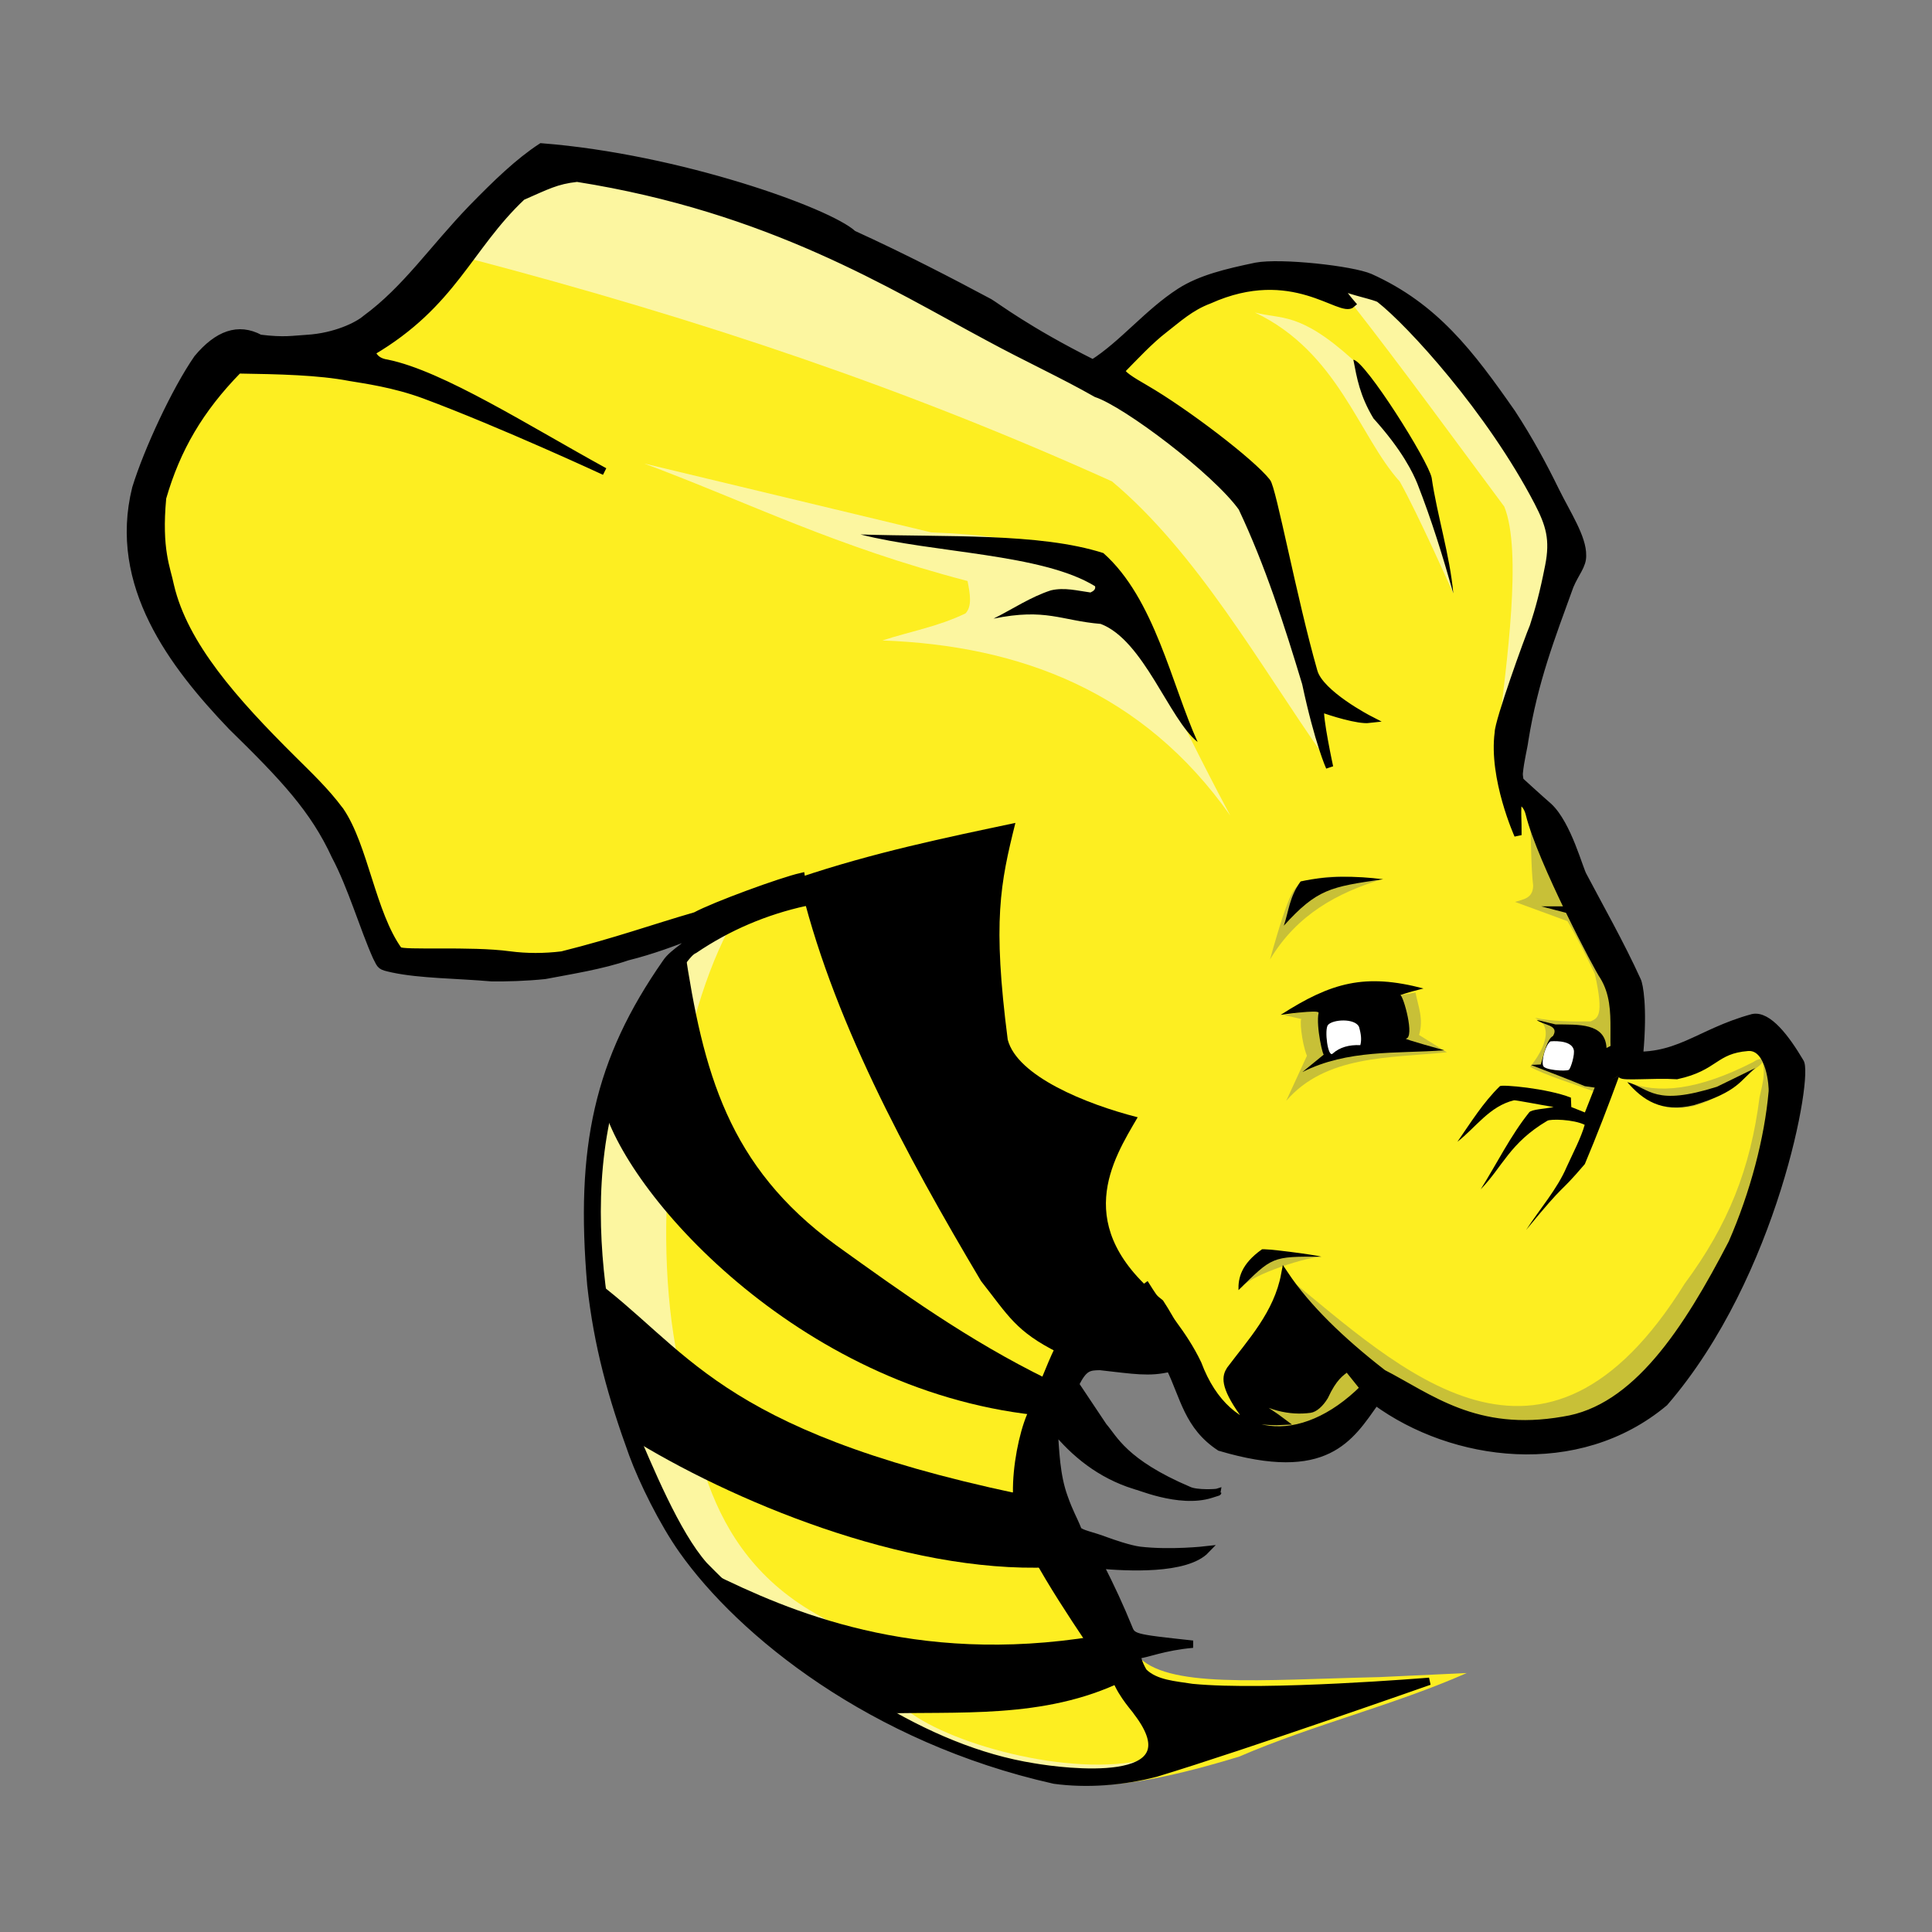 <?xml version="1.0" encoding="utf-8"?>
<!--
  - This file is part of StyleBI.
  - Copyright (C) 2024  InetSoft Technology
  -
  - This program is free software: you can redistribute it and/or modify
  - it under the terms of the GNU Affero General Public License as published by
  - the Free Software Foundation, either version 3 of the License, or
  - (at your option) any later version.
  -
  - This program is distributed in the hope that it will be useful,
  - but WITHOUT ANY WARRANTY; without even the implied warranty of
  - MERCHANTABILITY or FITNESS FOR A PARTICULAR PURPOSE.  See the
  - GNU Affero General Public License for more details.
  -
  - You should have received a copy of the GNU Affero General Public License
  - along with this program.  If not, see <https://www.gnu.org/licenses/>.
  -->

<!-- Generator: Adobe Illustrator 15.1.0, SVG Export Plug-In . SVG Version: 6.00 Build 0)  -->
<!DOCTYPE svg PUBLIC "-//W3C//DTD SVG 1.1//EN" "http://www.w3.org/Graphics/SVG/1.1/DTD/svg11.dtd">
<svg version="1.1"
	 id="Layer_1" xmlns:dc="http://purl.org/dc/elements/1.1/" xmlns:rdf="http://www.w3.org/1999/02/22-rdf-syntax-ns#" xmlns:cc="http://creativecommons.org/ns#"
	 xmlns="http://www.w3.org/2000/svg" xmlns:xlink="http://www.w3.org/1999/xlink" x="0px" y="0px" width="30px" height="30px"
	 viewBox="485 435 30 30" enable-background="new 485 435 30 30" xml:space="preserve">
<rect x="485" y="435" width="30" height="30" fill="#808080" stroke="none"/>
<g>
	<g transform="translate(-.533 66.8)">
		<path fill="#FDEE21" d="M502.408,374.014c-0.228-0.623-8.056-3.667-8.157-3.333c-1.437,0.375-2.022,2.031-3.011,3.082
			l-2.196-0.126c-0.967,1.244-1.475,2.516-1.129,3.835c1.24,1.68,2.679,3.11,3.576,5.22c0.071,0.994,4.304,0.104,5.212-0.093
			c-1.239,0.888-2.319,2.263-1.854,6.224c0.423,1.861,0.713,3.938,4.469,6.041c0.495,0.277,1.517,0.597,2.151,0.829
			c0.604,0.279,1.312,0.393,3.307-0.217c1.155-0.498,2.402-0.798,3.532-1.297l-1.357,0.063c-1.871,0.043-3.315,0.182-3.762-0.34
			l-1.72-2.972l1.002-1.951c1.389,0.145,1.851,1.271,3.074,1.698l1.444-1.068c4.191,2.474,5.857-1.569,6.337-4.716
			c-0.052-1.282-2.773,0.4-2.608-0.198c0.064-1.377-1.059-3.178-1.784-4.583l0.838-3.247c0.383-0.339-1.762-3.951-3.512-4.402
			C504.722,372.069,502.408,374.014,502.408,374.014L502.408,374.014z"/>
	</g>
	<g>
		<g transform="translate(-.533 66.8)">
			<path fill="#C8C037" d="M509.293,380.915c0.016,0.349,0.014,0.774,0.047,1.038c-0.005,0.202-0.156,0.21-0.281,0.252l0.814,0.299
				c0.162,0.273,0.293,0.545,0.424,0.817c0.152,0.671,0.038,0.688-0.063,0.739c-0.296,0.003-0.592,0.003-0.866-0.056
				c0.123,0.065,0.149,0.113,0.164,0.197c0.023,0.152-0.076,0.363-0.239,0.564c0.241,0.136,0.681,0.266,1.009,0.39l0.373-0.828
				C510.505,383.109,509.994,381.986,509.293,380.915L509.293,380.915z"/>
			<path fill="#C8C037" d="M510.815,385.002c0.453,0.188,1.077,0.133,1.945-0.312c0.128-0.093,0.248-0.038,0.018,0.112
				C511.642,385.823,511.098,385.312,510.815,385.002L510.815,385.002z"/>
			<path fill="#C8C037" d="M512.846,384.556c0.135,0.256,0.054,0.465,0.009,0.683c-0.14,1.105-0.485,1.979-1.162,2.893
				c-2.197,3.535-4.417,1.323-6.188-0.116l-0.731,1.834c-0.038,0.161-0.2,0.286,0.943,0.79l1.166-0.823
				C511.323,393.196,514.47,385.086,512.846,384.556L512.846,384.556z"/>
			<path fill="#C8C037" d="M506.042,387.714c-0.301,0.021-1.191,0.325-1.231,0.499l0.411-0.61L506.042,387.714z"/>
			<path fill="#C8C037" d="M505.459,383.966c0.054,0,0.318,0.071,0.288,0.055c-0.039-0.022-0.003,0.369,0.08,0.573l-0.322,0.7
				c0.615-0.71,1.591-0.662,2.495-0.754l-0.432-0.269c0.075-0.248-0.015-0.447-0.055-0.659L505.459,383.966z"/>
			<path fill="#C8C037" d="M506.972,381.859c-0.66,0.203-1.294,0.533-1.718,1.239c0.323-1.162,0.39-1.119,0.493-1.177
				C506.203,381.72,506.574,381.846,506.972,381.859L506.972,381.859z"/>
		</g>
		<g transform="translate(-.533 66.8)">
			<path fill="#FCF6A0" d="M503.443,395.489c-0.799,0.881-2.582-0.067-4.062-0.55c-3.763-2.393-4.498-4.646-4.549-6.854
				c-0.193-3.165,0.779-5.004,2.008-5.439c-0.814,1.568-1.193,4.384-0.816,6.479c0.305,1.164,0.311,3.127,2.26,4.18
				c0.955,0.536,0.695,0.955,1.34,1.457C500.332,395.312,502.303,395.837,503.443,395.489L503.443,395.489z"/>
			<path fill="#FCF6A0" d="M504.636,380.863c-1.353-1.919-3.255-2.639-5.401-2.718c0.43-0.14,0.86-0.213,1.29-0.42
				c0.106-0.111,0.071-0.306,0.032-0.503c-2.065-0.54-3.369-1.206-5.019-1.824l4.454,1.069
				C502.999,376.581,502.743,377.324,504.636,380.863L504.636,380.863z"/>
			<path fill="#FCF6A0" d="M506.085,379.937c-1-1.427-1.97-3.16-3.285-4.262c-3.178-1.434-6.321-2.499-10.005-3.468l1.176-1.512
				c3.909,0.893,7.582,2.385,10.87,4.847C505.397,376.95,505.767,378.358,506.085,379.937L506.085,379.937z"/>
			<path fill="#FCF6A0" d="M508.1,377.415c0,0-0.559-1.258-0.832-1.738c-0.633-0.701-0.954-2.009-2.25-2.625
				c0.41,0.111,0.69-0.021,1.527,0.738l1.318,2.501L508.1,377.415z"/>
			<path fill="#FCF6A0" d="M508.798,379.593c0.129-1.089,0.375-2.836,0.093-3.527c-0.783-1.052-1.573-2.139-2.362-3.148
				c-0.131-0.122-0.225-0.286-0.329-0.415c1.113,0.288,2.27,1.059,3.832,4.106L508.798,379.593z"/>
		</g>
		<g transform="translate(-.533 66.8)">
			<path d="M504.13,379.722c-0.442-0.348-0.835-1.58-1.506-1.834c-0.62-0.052-0.847-0.248-1.663-0.082
				c0.296-0.148,0.575-0.337,0.89-0.439c0.213-0.05,0.413,0.006,0.615,0.033c0.051-0.023,0.083-0.052,0.071-0.097
				c-0.82-0.507-2.506-0.514-3.642-0.804c1.319,0.044,2.781-0.029,3.771,0.289C503.463,377.495,503.724,378.828,504.13,379.722
				L504.13,379.722z"/>
			<path d="M506.548,373.786c0.184,0.016,1.167,1.575,1.216,1.834c0.081,0.567,0.283,1.202,0.336,1.795
				c-0.161-0.569-0.336-1.138-0.559-1.707c-0.064-0.156-0.228-0.51-0.681-1.011C506.648,374.345,506.602,374.068,506.548,373.786
				L506.548,373.786z"/>
			<path d="M509.886,382.274h-0.42l0.464,0.121L509.886,382.274z"/>
			<path d="M507.011,381.853c-0.424-0.053-0.859-0.06-1.282,0.034c-0.173,0.233-0.186,0.469-0.261,0.687
				C505.985,382.005,506.189,381.971,507.011,381.853L507.011,381.853z"/>
			<path d="M512.792,384.783c-0.235,0.188-0.26,0.366-0.956,0.578c-0.51,0.121-0.797-0.083-1.035-0.358
				c0.362,0.104,0.419,0.379,1.393,0.072L512.792,384.783z"/>
			<path d="M510.678,384.902c-0.171,0.467-0.352,0.937-0.536,1.374c-0.44,0.516-0.254,0.223-0.911,1.022
				c0.211-0.324,0.484-0.637,0.628-0.975c0.102-0.224,0.226-0.459,0.281-0.657c-0.175-0.086-0.531-0.093-0.58-0.063
				c-0.584,0.345-0.691,0.71-1.035,1.065c0.25-0.398,0.465-0.836,0.753-1.195c0.033-0.047,0.246-0.055,0.38-0.083
				c-0.206-0.034-0.586-0.108-0.615-0.105c-0.382,0.092-0.595,0.424-0.879,0.644c0.207-0.298,0.397-0.607,0.659-0.863
				c0.027-0.029,0.735,0.033,1.103,0.178l0.006,0.146l0.211,0.084l0.155-0.393L510.678,384.902z"/>
			<path d="M506.05,387.714c-0.092-0.03-0.925-0.138-0.925-0.112c-0.319,0.227-0.367,0.444-0.361,0.631
				C505.295,387.712,505.276,387.71,506.05,387.714L506.05,387.714z"/>
			<path d="M505.419,383.959c0,0,0.601-0.088,0.589-0.032c-0.044,0.209,0.074,0.714,0.086,0.644l-0.338,0.276
				c0.706-0.354,1.45-0.284,2.204-0.338c0,0-0.636-0.176-0.596-0.181c0.142-0.021-0.039-0.663-0.086-0.677
				c0.12-0.041,0.238-0.072,0.359-0.102C506.731,383.311,506.207,383.452,505.419,383.959L505.419,383.959z"/>
			<path d="M510.61,384.406l-0.131,0.067c-0.02-0.392-0.439-0.362-0.793-0.366l-0.291-0.07c0.089,0.082,0.362,0.074,0.252,0.251
				c-0.093,0.049-0.135,0.262-0.188,0.441l-0.156,0.007c0.277,0.107,0.533,0.203,0.84,0.33l0.179,0.026l0.431-0.23L510.61,384.406z"
				/>
		</g>
		<g transform="translate(-.533 66.8)">
			<path fill="#FFFFFF" d="M506.635,384.143c-0.067-0.135-0.406-0.115-0.481-0.028c-0.059,0.07-0.002,0.52,0.074,0.444
				c0.108-0.097,0.254-0.138,0.428-0.13C506.678,384.346,506.669,384.258,506.635,384.143L506.635,384.143z"/>
			<path fill="#FFFFFF" d="M509.893,384.813c0.032-0.022,0.099-0.248,0.076-0.316c-0.044-0.16-0.359-0.127-0.359-0.127
				c-0.076,0.045-0.144,0.296-0.116,0.377C509.508,384.817,509.841,384.839,509.893,384.813L509.893,384.813z"/>
		</g>
		<g transform="translate(-.533 66.8)">
			<path d="M496.386,392.608l0.199,0.02c1.183,0.58,3.13,1.44,5.951,0.979l0.441,0.695c-1.24,0.604-2.576,0.465-3.829,0.508
				L496.386,392.608z"/>
			<path d="M494.687,388.016l0.593,2.488c1.586,0.992,4.296,2.128,6.557,2.034l-0.5-1.145
				C496.62,390.393,496.222,389.128,494.687,388.016L494.687,388.016z"/>
			<path d="M496.162,382.921c0.289,1.928,0.676,3.389,2.352,4.613c1.028,0.738,2.047,1.475,3.289,2.084c0,0-0.108,0.564-0.2,0.554
				c-3.691-0.409-6.394-3.47-6.721-4.868C495.198,384.231,495.653,383.561,496.162,382.921L496.162,382.921z"/>
			<path d="M497.936,381.829c0.491,2.136,1.664,4.301,2.831,6.264c0.427,0.542,0.54,0.782,1.198,1.111
				c0.889,0.281,1.52,0.21,2.165,0.168c-0.176-0.328-0.335-0.671-0.538-0.979c-1.445-1.145-0.778-2.186-0.393-2.844
				c-0.805-0.205-1.871-0.639-2.018-1.205c-0.237-1.839-0.116-2.423,0.119-3.366C500.212,381.208,499.107,381.435,497.936,381.829
				L497.936,381.829z"/>
			<path stroke="#000000" stroke-width="0.114" d="M493.939,370.481c-0.357,0.233-0.703,0.569-1.074,0.949
				c-0.615,0.637-1.024,1.258-1.651,1.718c-0.125,0.109-0.476,0.282-0.918,0.308c-0.208,0.011-0.344,0.045-0.726-0.003
				c-0.338-0.182-0.658-0.063-0.971,0.311c-0.342,0.493-0.777,1.429-0.958,2.019c-0.373,1.503,0.577,2.743,1.488,3.697
				c0.809,0.791,1.276,1.286,1.609,2.01c0.251,0.471,0.438,1.117,0.64,1.569c0.073,0.144,0.058,0.143,0.254,0.186
				c0.422,0.091,1.009,0.091,1.532,0.137c0.227,0.003,0.537-0.005,0.831-0.036c0.406-0.077,0.882-0.152,1.281-0.289
				c0.391-0.097,0.738-0.23,1.051-0.352c-0.041,0.137-0.338,0.269-0.451,0.442c-1.062,1.52-1.352,2.871-1.168,5.008
				c0.104,0.944,0.322,1.729,0.649,2.627c0.15,0.41,0.468,1.06,0.774,1.491c0.908,1.285,2.942,2.934,5.773,3.569
				c0.493,0.067,1.053,0.03,1.581-0.109c1.396-0.424,4.243-1.426,4.243-1.426s-2.526,0.21-3.684,0.096
				c-0.27-0.043-0.563-0.058-0.75-0.238c-0.032-0.041-0.147-0.271-0.071-0.272c0.099-0.003,0.387-0.124,0.832-0.162
				c-0.949-0.103-0.936-0.102-1.004-0.274c-0.109-0.269-0.274-0.635-0.443-0.956c0.418,0.037,1.342,0.09,1.653-0.235
				c0,0-0.547,0.063-1.029,0.007c-0.161-0.02-0.438-0.117-0.522-0.148c-0.216-0.083-0.395-0.11-0.437-0.166
				c-0.075-0.19-0.126-0.256-0.217-0.513c-0.123-0.339-0.132-0.718-0.156-1.064c0.315,0.389,0.718,0.717,1.251,0.884
				c0.007-0.015,0.69,0.298,1.188,0.137l0.104-0.033c0,0.01-0.331,0.029-0.451-0.03c-1.01-0.43-1.161-0.806-1.325-0.992
				l-0.436-0.653c0.132-0.264,0.208-0.274,0.383-0.276c0.531,0.059,0.763,0.104,1.086,0.025c0.219,0.45,0.278,0.902,0.775,1.229
				c1.658,0.492,2.019-0.145,2.42-0.709c1.193,0.874,3.136,1.145,4.484,0.015c1.714-1.983,2.257-5.111,2.105-5.291
				c-0.214-0.362-0.495-0.737-0.735-0.686c-0.86,0.234-1.178,0.672-2.029,0.571c0.103-0.006,0.272-0.008,0.273-0.019
				c0.065-0.72-0.005-1.07-0.036-1.129c-0.259-0.57-0.6-1.171-0.836-1.62c-0.062-0.094-0.239-0.802-0.54-1.082
				c-0.129-0.111-0.445-0.4-0.445-0.4l-0.025,0.308c0,0,0.124,0.019,0.17,0.21c0.178,0.723,1.082,2.435,1.148,2.516
				c0.322,0.52,0.034,1.164,0.278,1.526c0.022,0.046,0.496-0.004,0.864,0.018c0.605-0.131,0.577-0.396,1.103-0.438
				c0.351-0.025,0.387,0.633,0.379,0.687c-0.064,0.729-0.286,1.577-0.625,2.352c-0.705,1.359-1.495,2.58-2.617,2.751
				c-1.367,0.239-2.078-0.358-2.819-0.738l-0.283,0.24c-0.965,0.96-2.107,0.874-2.576-0.379c-0.232-0.486-0.536-0.784-0.796-1.202
				l-1.379,0.992c-0.114,0.236-0.255,0.607-0.426,1.022c-0.12,0.287-0.22,0.782-0.213,1.193c-0.177,0.301,0.611,1.522,1.109,2.264
				c0.146,0.22,0.422,0.601,0.432,0.627c0.098,0.256,0.316,0.482,0.327,0.51c0.925,1.206-1.167,0.929-1.599,0.855
				c-0.853-0.135-1.686-0.492-2.47-0.969c-0.045-0.025-0.09-0.056-0.135-0.083c-0.932-0.587-1.789-1.337-2.517-2.078
				c-0.435-0.492-0.849-1.502-1.153-2.216c-0.459-1.72-1.116-4.7,0.664-6.957c0.114-0.129,0.235-0.344,0.338-0.386
				c0.529-0.358,1.104-0.601,1.722-0.737l-0.063-0.4c-0.309,0.07-1.347,0.45-1.641,0.609c-0.668,0.193-1.222,0.396-2.073,0.609
				c-0.277,0.034-0.549,0.034-0.815-0.001c-0.612-0.083-1.655-0.009-1.722-0.071c-0.415-0.577-0.529-1.614-0.907-2.168l-0.004-0.006
				l-0.005-0.005c-0.22-0.296-0.477-0.538-0.73-0.79c-0.907-0.9-1.683-1.771-1.899-2.694c-0.055-0.272-0.196-0.554-0.121-1.361
				l0.001-0.004l0.001-0.004c0.218-0.753,0.573-1.367,1.175-1.982c0.626,0.01,1.247,0.023,1.73,0.116
				c0.222,0.038,0.682,0.098,1.159,0.274c1.205,0.449,2.797,1.188,2.797,1.188c-1.196-0.656-2.532-1.509-3.376-1.681
				c-0.125-0.018-0.203-0.075-0.24-0.175c1.269-0.746,1.501-1.625,2.336-2.412c0.381-0.166,0.53-0.251,0.854-0.286
				c2.999,0.474,4.887,1.668,6.379,2.466c0.606,0.329,1.157,0.579,1.684,0.879c0.461,0.152,1.853,1.202,2.26,1.77
				c0.414,0.873,0.716,1.816,0.991,2.727c0.198,0.927,0.37,1.302,0.37,1.302s-0.168-0.775-0.14-0.914
				c0.176,0.065,0.587,0.193,0.757,0.173c0,0-0.763-0.393-0.861-0.742c-0.32-1.118-0.643-2.857-0.729-2.947
				c-0.243-0.308-1.263-1.086-1.887-1.448c-0.237-0.136-0.364-0.22-0.374-0.281c0.198-0.202,0.446-0.468,0.667-0.637
				c0.211-0.163,0.405-0.346,0.699-0.456c1.298-0.584,2.041,0.225,2.216,0.061c0,0-0.277-0.32-0.154-0.267
				c0.127,0.069,0.541,0.15,0.586,0.192c0.473,0.37,1.711,1.722,2.454,3.149c0.181,0.349,0.253,0.58,0.169,1
				c-0.083,0.421-0.147,0.652-0.238,0.934c-0.081,0.188-0.545,1.476-0.544,1.648c-0.094,0.707,0.304,1.591,0.304,1.591
				c0.003-0.24-0.016-0.368,0.006-0.54l0.026-0.307c0,0-0.016-0.082-0.012-0.114c0.021-0.213,0.071-0.391,0.086-0.513
				c0.149-0.922,0.409-1.587,0.702-2.396c0.086-0.204,0.201-0.318,0.195-0.474c0.005-0.276-0.242-0.646-0.42-1.008
				c-0.179-0.366-0.395-0.773-0.677-1.204c-0.646-0.926-1.194-1.65-2.2-2.104c-0.281-0.123-1.388-0.244-1.771-0.173
				c-0.463,0.097-0.862,0.192-1.181,0.396c-0.499,0.321-0.893,0.817-1.354,1.109c-1.021-0.511-1.513-0.892-1.605-0.944
				c-0.607-0.325-1.334-0.702-2.118-1.06C498.406,371.486,496.075,370.648,493.939,370.481L493.939,370.481z M506.99,389.51
				c-0.631-0.492-1.158-0.998-1.507-1.519c-0.114,0.611-0.528,1.05-0.849,1.479c-0.063,0.1-0.109,0.236,0.204,0.675
				c0.085,0.115,0.391,0.136,0.598,0.126c-0.211-0.16-0.53-0.326-0.58-0.472c0.368,0.252,0.709,0.324,1.019,0.283
				c0.07-0.009,0.157-0.085,0.226-0.198c0.138-0.297,0.245-0.367,0.355-0.446l0.251,0.313L506.99,389.51z"/>
		</g>
	</g>
</g>
</svg>
